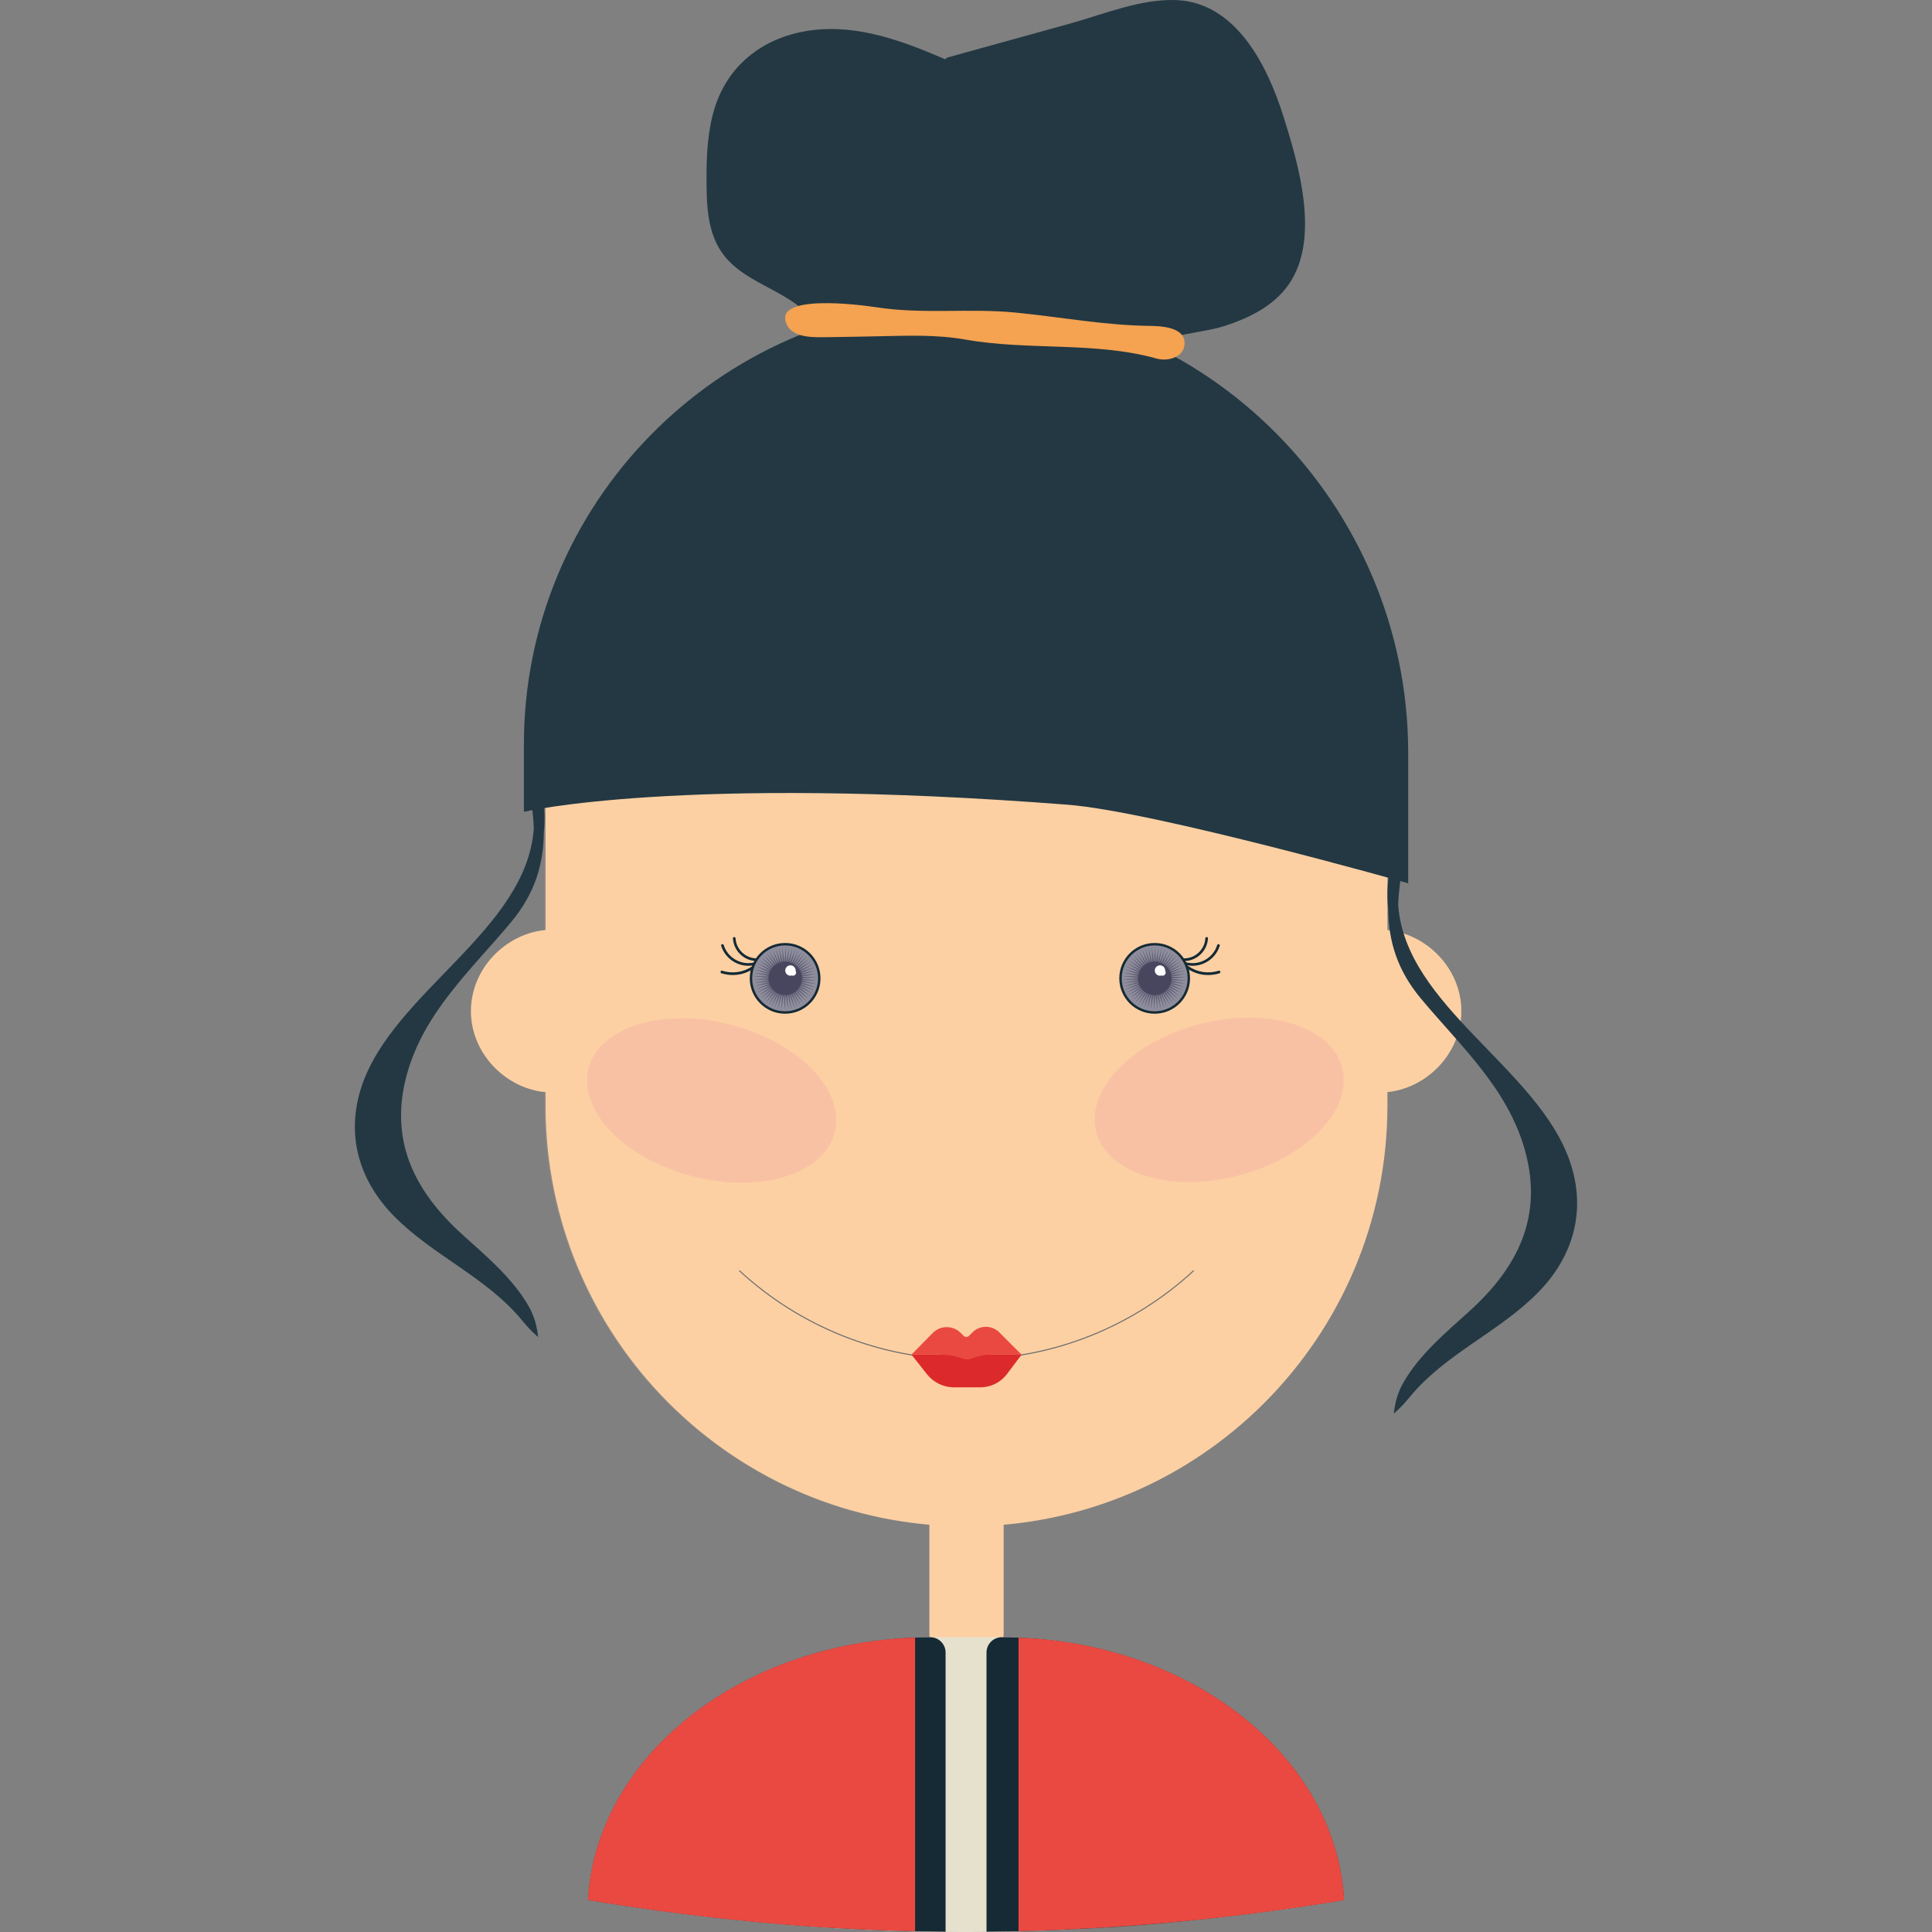 <?xml version="1.0" encoding="iso-8859-1"?>
<!-- Generator: Adobe Illustrator 18.0.0, SVG Export Plug-In . SVG Version: 6.00 Build 0)  -->
<!DOCTYPE svg PUBLIC "-//W3C//DTD SVG 1.1//EN" "http://www.w3.org/Graphics/SVG/1.1/DTD/svg11.dtd">
<svg version="1.1" id="Capa_1" xmlns="http://www.w3.org/2000/svg" xmlns:xlink="http://www.w3.org/1999/xlink" x="0px" y="0px"
	 viewBox="0 0 182.068 182.068" style="enable-background:new 0 0 182.068 182.068;" xml:space="preserve">
<rect x="0" y="0" width="182.068" height="182.068" fill="#808080" stroke="none"/>
<g>
	<g>
		<g>
			<path style="fill:#FCD0A3;" d="M130.047,102.95c4,0,7.667-3.433,7.667-7.667c0-4.234-3.667-7.667-7.667-7.667V102.95z"/>
			<path style="opacity:0.16;fill:#FCD0A3;" d="M130.047,102.95c4,0,7.667-3.433,7.667-7.667c0-4.234-3.667-7.667-7.667-7.667
				V102.95z"/>
		</g>
		<g>
			<path style="fill:#FCD0A3;" d="M52.047,102.95c-4,0-7.667-3.433-7.667-7.667c0-4.234,3.667-7.667,7.667-7.667V102.95z"/>
			<path style="opacity:0.16;fill:#FCD0A3;" d="M52.047,102.95c-4,0-7.667-3.433-7.667-7.667c0-4.234,3.667-7.667,7.667-7.667
				V102.95z"/>
		</g>
	</g>
	<g>
		<g>
			<g>
				<g>
					<path style="fill:#FCD0A3;" d="M91.082,157.405L91.082,157.405c-1.934,0-3.501-1.567-3.501-3.501v-13.964
						c0-1.934,1.567-3.501,3.501-3.501l0,0c1.934,0,3.501,1.567,3.501,3.501v13.964C94.583,155.838,93.016,157.405,91.082,157.405z"
						/>
					<path style="fill:#FCD0A3;" d="M91.082,143.843L91.082,143.843c-21.907,0-39.667-17.759-39.667-39.667v-34
						c0-21.907,17.76-39.666,39.667-39.666l0,0c21.907,0,39.667,17.759,39.667,39.666v34
						C130.749,126.084,112.989,143.843,91.082,143.843z"/>
					<path style="opacity:0.16;fill:#FCD0A3;" d="M69.403,133.394c-5.892-7.366-7.637-16.079-7.841-25.324
						c-0.202-9.157-0.266-17.485,0.294-26.664c0.544-8.917,2.318-17.641,6.814-25.004c6.185-10.128,17.325-19.683,27.987-25.482
						c-1.853-0.266-3.745-0.41-5.672-0.41l0,0c-21.907,0-39.666,17.759-39.666,39.666v34c0,18.021,12.021,33.227,28.48,38.057
						C75.856,139.938,72.305,137.023,69.403,133.394z"/>
				</g>
				<g>
					<path style="fill:#233842;" d="M48.164,86.9c2.235-2.681,3.057-5.429,3.082-8.451c0.155-1.421,0.07-2.918-0.335-4.514
						c-0.042-0.165-0.142-0.265-0.261-0.314c-0.298-0.25-0.906,0.013-0.813,0.523c0.238,1.326,0.426,2.638,0.467,3.929
						c-0.675,9.584-13.203,15.376-16.202,24.239c-1.54,4.55-0.315,8.88,2.998,12.263c3.674,3.752,8.771,5.792,12.109,9.868
						c0.314,0.383,0.64,0.758,1,1.097l0.505,0.475v-0.001c-0.097-1.018-0.381-2.02-0.889-2.907
						c-1.525-2.664-3.938-4.669-6.249-6.761c-4.519-4.09-6.943-8.88-5.234-15.087C39.961,95.378,44.4,91.412,48.164,86.9z"/>
					<path style="fill:#233842;" d="M133.904,94.103c-2.236-2.681-3.058-5.429-3.083-8.451c-0.155-1.421-0.069-2.919,0.335-4.514
						c0.042-0.165,0.142-0.265,0.261-0.315c0.298-0.25,0.906,0.014,0.814,0.524c-0.239,1.326-0.427,2.638-0.468,3.929
						c0.676,9.584,13.204,15.376,16.202,24.239c1.54,4.55,0.315,8.88-2.997,12.263c-3.674,3.752-8.77,5.792-12.11,9.868
						c-0.313,0.383-0.639,0.758-0.999,1.097l-0.506,0.474l0,0c0.097-1.018,0.382-2.02,0.889-2.907
						c1.525-2.664,3.938-4.669,6.249-6.762c4.519-4.089,6.944-8.879,5.234-15.086C142.107,102.581,137.668,98.615,133.904,94.103z"
						/>
					<g>
						<g>
							<path style="fill:#233842;" d="M120.907,10.847c-1.485-4.68-4.44-10.622-10.069-10.839c-3.357-0.129-6.861,1.347-10.05,2.228
								L89.331,5.408c-0.119,0.032-0.195,0.103-0.242,0.185c-4-1.726-8.235-3.317-12.645-2.736
								c-4.279,0.564-7.747,3.077-9.073,7.255c-0.684,2.151-0.793,4.468-0.79,6.708c0.004,2.331,0.045,4.929,1.414,6.93
								c2.273,3.323,7.127,3.584,9.071,7.192c0.181,0.334,0.582,0.228,0.73-0.027c9.458-2.095,20.28-3.094,28.188,3.65
								c0.02,0.015,0.042,0.025,0.065,0.037c0.262,0.166,0.568,0.004,0.656-0.229c1.17-2.89,5.979-2.803,8.549-3.609
								c2.183-0.686,4.396-1.714,5.868-3.527C124.613,22.935,122.397,15.539,120.907,10.847z"/>
							<path style="fill:#233842;" d="M132.704,83.238V70.915c0-23.315-19.08-42.799-42.392-42.399
								C67.67,28.904,49.371,47.444,49.371,70.177v6.325c0,0,14.805-3.493,51.238-0.667C108.79,76.47,132.704,83.238,132.704,83.238
								z"/>
						</g>
						<path style="fill:#F5A251;" d="M111.628,32.193c-0.119-1.378-2.262-1.469-3.268-1.481c-4.257-0.054-8.325-0.82-12.54-1.245
							c-4.533-0.457-8.781,0.189-13.374-0.53c-1.069-0.167-9.94-1.377-8.246,1.753c0.625,1.153,2.485,1.098,3.596,1.086
							c1.684-0.018,3.371-0.053,5.056-0.088c2.702-0.056,5.422-0.165,8.098,0.309c5.979,1.06,12.244,0.17,18.066,1.798
							C110.119,34.102,111.751,33.622,111.628,32.193z"/>
					</g>
				</g>
			</g>
			<path style="fill:#E6E1CD;" d="M126.434,176.856c-0.285-1.747-0.788-3.439-1.481-5.059c-0.316-0.735-0.667-1.457-1.06-2.161
				c-1.016-1.819-2.284-3.527-3.77-5.096c-0.739-0.781-1.535-1.525-2.378-2.233c-2.632-2.213-5.744-4.051-9.205-5.407
				c-3.216-1.261-6.73-2.103-10.436-2.44c-1.211-0.111-2.44-0.174-3.688-0.174h-6.758c-1.248,0-2.477,0.063-3.688,0.174
				c-3.705,0.338-7.22,1.18-10.436,2.44c-3.461,1.356-6.574,3.195-9.207,5.408c-0.842,0.708-1.637,1.451-2.375,2.232
				c-1.485,1.568-2.754,3.276-3.77,5.097c-0.393,0.704-0.744,1.426-1.059,2.161c-0.695,1.621-1.198,3.314-1.483,5.064
				c-0.118,0.725-0.192,1.459-0.235,2.201c1.158,0.191,2.317,0.378,3.477,0.552c3.973,0.597,7.951,1.094,11.935,1.477
				c0.172,0.017,0.343,0.032,0.515,0.049c17.282,1.651,34.651,1.072,51.877-1.526c1.155-0.174,2.309-0.357,3.462-0.549
				C126.628,178.319,126.552,177.583,126.434,176.856z"/>
			<g>
				<path style="fill:#152A35;" d="M89.11,155.736c0-0.801-0.65-1.451-1.451-1.451l0,0c-1.248,0-2.477,0.063-3.688,0.174
					c-3.705,0.339-7.22,1.181-10.436,2.441c-3.461,1.356-6.574,3.195-9.207,5.408c-0.842,0.708-1.637,1.451-2.375,2.232
					c-1.485,1.568-2.754,3.276-3.77,5.097c-0.393,0.704-0.745,1.425-1.059,2.16c-0.695,1.622-1.198,3.315-1.483,5.064
					c-0.118,0.725-0.192,1.459-0.235,2.201c1.158,0.191,2.317,0.378,3.477,0.552c3.973,0.597,7.951,1.094,11.935,1.477
					c0.172,0.017,0.343,0.032,0.515,0.049c5.919,0.565,11.848,0.85,17.778,0.9V155.736z"/>
				<path style="fill:#152A35;" d="M92.966,155.736c0-0.801,0.649-1.451,1.451-1.451l0,0c1.247,0,2.477,0.063,3.688,0.174
					c3.706,0.339,7.22,1.181,10.436,2.441c3.462,1.356,6.574,3.195,9.207,5.408c0.842,0.708,1.637,1.451,2.375,2.232
					c1.485,1.568,2.755,3.276,3.771,5.097c0.393,0.704,0.744,1.425,1.059,2.16c0.695,1.622,1.198,3.315,1.483,5.064
					c0.118,0.725,0.193,1.459,0.235,2.201c-1.158,0.191-2.317,0.378-3.477,0.552c-3.972,0.597-7.951,1.094-11.936,1.477
					c-0.171,0.017-0.343,0.032-0.515,0.049c-5.918,0.565-11.848,0.85-17.777,0.9V155.736z"/>
				<path style="fill:#E94941;" d="M126.434,176.856c-0.285-1.747-0.788-3.439-1.481-5.059c-0.316-0.735-0.667-1.457-1.06-2.161
					c-1.016-1.819-2.284-3.527-3.77-5.096c-0.739-0.781-1.535-1.525-2.378-2.233c-2.632-2.213-5.744-4.052-9.205-5.407
					c-3.216-1.261-6.73-2.103-10.436-2.441c-0.7-0.063-1.408-0.106-2.12-0.135v27.667c9.092-0.221,18.178-1.013,27.224-2.377
					c1.155-0.174,2.309-0.357,3.462-0.549C126.628,178.319,126.552,177.583,126.434,176.856z"/>
				<path style="fill:#E94941;" d="M86.235,154.319c-0.762,0.028-1.518,0.07-2.265,0.139c-3.705,0.339-7.22,1.181-10.436,2.441
					c-3.461,1.356-6.574,3.195-9.207,5.408c-0.842,0.708-1.637,1.451-2.375,2.232c-1.485,1.568-2.754,3.276-3.77,5.097
					c-0.393,0.704-0.745,1.425-1.059,2.16c-0.695,1.622-1.198,3.315-1.483,5.064c-0.118,0.725-0.192,1.459-0.235,2.201
					c1.158,0.191,2.317,0.378,3.477,0.552c3.973,0.597,7.951,1.094,11.935,1.477c0.172,0.017,0.343,0.032,0.515,0.049
					c4.962,0.474,9.932,0.743,14.903,0.854V154.319z"/>
			</g>
		</g>
		<g>
			<g>
				<path style="fill:none;stroke:#6F6F6E;stroke-width:0.1;stroke-linecap:round;stroke-linejoin:round;stroke-miterlimit:10;" d="
					M69.696,119.764c5.626,5.181,13.135,8.348,21.386,8.348c8.251,0,15.76-3.167,21.386-8.348"/>
				<g>
					<path style="fill:#DC2A2C;" d="M85.895,127.657l1.461,1.849c0.617,0.78,1.557,1.235,2.551,1.235h2.47
						c0.995,0,1.933-0.469,2.53-1.265l1.363-1.819H85.895z"/>
					<path style="fill:#E94941;" d="M91.629,125.572l-0.304,0.309c-0.142,0.145-0.374,0.146-0.517,0.002l-0.271-0.271
						c-0.732-0.732-1.922-0.728-2.647,0.012l-1.995,2.032h2.693c0.659,0,1.313,0.104,1.94,0.307l0.304,0.098
						c0.216,0.07,0.449,0.066,0.664-0.011l0.283-0.103c0.531-0.192,1.092-0.291,1.656-0.291h2.834l-2.097-2.097
						C93.469,124.857,92.326,124.862,91.629,125.572z"/>
				</g>
			</g>
			<g>
				
					<ellipse transform="matrix(0.968 0.253 -0.253 0.968 28.346 -13.583)" style="opacity:0.25;fill:#F296A4;" cx="67.086" cy="103.634" rx="11.974" ry="7.361"/>
				
					<ellipse transform="matrix(-0.968 0.253 -0.253 -0.968 252.421 174.871)" style="opacity:0.25;fill:#F296A4;" cx="114.988" cy="103.634" rx="11.974" ry="7.361"/>
			</g>
			<g>
				<g>
					<g>
						<g>
							<g>
								<path style="fill:#152A35;" d="M111.752,90.936c1.364,0.339,2.783-0.464,3.194-1.809c0.047-0.155-0.194-0.22-0.241-0.066
									c-0.37,1.213-1.656,1.94-2.886,1.634C111.662,90.656,111.596,90.897,111.752,90.936L111.752,90.936z"/>
							</g>
						</g>
						<g>
							<g>
								<path style="fill:#152A35;" d="M111.593,90.564c1.189,0,2.184-0.953,2.245-2.138c0.008-0.161-0.242-0.16-0.25,0
									c-0.054,1.05-0.946,1.888-1.995,1.888C111.432,90.314,111.432,90.564,111.593,90.564L111.593,90.564z"/>
							</g>
						</g>
						<g>
							<g>
								<path style="fill:#152A35;" d="M111.854,91.257c0.911,0.626,2.01,0.791,3.066,0.464c0.153-0.048,0.088-0.289-0.066-0.241
									c-0.998,0.309-2.013,0.153-2.873-0.438C111.847,90.949,111.722,91.166,111.854,91.257L111.854,91.257z"/>
							</g>
						</g>
					</g>
					<g>
						<g>
							<circle style="fill:#152A35;" cx="108.813" cy="92.198" r="3.333"/>
							<circle style="fill:#8E8D9C;" cx="108.813" cy="92.198" r="3.104"/>
							<polygon style="fill:#5F5D73;" points="106.209,90.761 107.552,91.41 106.38,90.487 107.645,91.278 106.579,90.235 
								107.751,91.157 106.805,90.004 107.869,91.048 107.054,89.8 107.999,90.953 107.323,89.624 108.139,90.872 107.611,89.478 
								108.286,90.807 107.911,89.363 108.44,90.758 108.223,89.282 108.598,90.727 108.542,89.236 108.758,90.712 108.863,89.224 
								108.919,90.715 109.185,89.246 109.078,90.735 109.502,89.304 109.236,90.772 109.811,89.396 109.387,90.826 110.108,89.52 
								109.532,90.896 110.39,89.676 109.668,90.982 110.653,89.861 109.795,91.081 110.895,90.073 109.91,91.194 111.112,90.311 
								110.012,91.319 111.303,90.57 110.101,91.453 111.465,90.85 110.174,91.597 111.595,91.144 110.231,91.747 111.693,91.45 
								110.271,91.903 111.756,91.767 110.294,92.063 111.785,92.087 110.3,92.223 111.78,92.409 110.289,92.384 111.74,92.729 
								110.26,92.542 111.665,93.042 110.215,92.696 111.558,93.346 110.153,92.845 111.417,93.636 110.074,92.986 111.247,93.908 
								109.982,93.118 111.048,94.161 109.875,93.238 110.822,94.392 109.757,93.348 110.573,94.596 109.627,93.443 110.304,94.773 
								109.487,93.524 110.017,94.918 109.34,93.589 109.715,95.032 109.187,93.638 109.403,95.113 109.029,93.67 109.085,95.16 
								108.868,93.685 108.763,95.172 108.708,93.682 108.442,95.15 108.548,93.661 108.125,95.092 108.392,93.624 107.817,95 
								108.239,93.57 107.519,94.876 108.095,93.5 107.237,94.721 107.958,93.414 106.974,94.535 107.831,93.315 106.732,94.322 
								107.716,93.202 106.514,94.085 107.614,93.078 106.323,93.825 107.527,92.944 106.162,93.547 107.453,92.8 106.031,93.252 
								107.396,92.649 105.934,92.945 107.356,92.493 105.87,92.63 107.332,92.334 105.841,92.309 107.326,92.173 105.846,91.986 
								107.338,92.012 105.887,91.667 107.366,91.854 105.961,91.354 107.412,91.699 106.07,91.051 107.474,91.551 							"/>
						</g>
						<g>
							<circle style="opacity:0.35;fill:#1D1A3A;" cx="108.824" cy="92.198" r="1.587"/>
							<path style="fill:#FFFFFF;" d="M109.8,91.485c0-0.009,0.005-0.017,0.005-0.025c0-0.271-0.22-0.49-0.49-0.49
								c-0.271,0-0.49,0.22-0.49,0.49s0.219,0.49,0.49,0.49c0.041,0,0.077-0.014,0.115-0.023c0.036,0.015,0.075,0.023,0.116,0.023
								c0.168,0,0.305-0.137,0.305-0.305C109.851,91.584,109.829,91.532,109.8,91.485z"/>
						</g>
					</g>
				</g>
				<g>
					<g>
						<g>
							<g>
								<path style="fill:#152A35;" d="M71.088,90.695c-1.23,0.306-2.515-0.422-2.885-1.634c-0.047-0.154-0.288-0.088-0.241,0.066
									c0.41,1.344,1.829,2.148,3.193,1.809C71.311,90.897,71.244,90.656,71.088,90.695L71.088,90.695z"/>
							</g>
						</g>
						<g>
							<g>
								<path style="fill:#152A35;" d="M71.315,90.314c-1.049,0-1.941-0.838-1.995-1.888c-0.008-0.16-0.258-0.161-0.25,0
									c0.061,1.184,1.056,2.138,2.245,2.138C71.476,90.564,71.476,90.314,71.315,90.314L71.315,90.314z"/>
							</g>
						</g>
						<g>
							<g>
								<path style="fill:#152A35;" d="M70.927,91.041c-0.861,0.591-1.876,0.748-2.873,0.438c-0.154-0.048-0.22,0.193-0.066,0.241
									c1.056,0.327,2.155,0.163,3.066-0.464C71.185,91.166,71.061,90.949,70.927,91.041L70.927,91.041z"/>
							</g>
						</g>
					</g>
					<g>
						<g>
							<circle style="fill:#152A35;" cx="73.988" cy="92.198" r="3.333"/>
							<circle style="fill:#8E8D9C;" cx="73.988" cy="92.198" r="3.104"/>
							<polygon style="fill:#5F5D73;" points="71.384,90.761 72.727,91.41 71.555,90.487 72.82,91.278 71.754,90.235 72.926,91.157 
								71.98,90.004 73.045,91.048 72.229,89.8 73.175,90.953 72.498,89.624 73.314,90.872 72.785,89.478 73.461,90.807 
								73.086,89.363 73.614,90.758 73.399,89.282 73.773,90.727 73.717,89.236 73.933,90.712 74.038,89.224 74.094,90.715 
								74.36,89.246 74.254,90.735 74.677,89.304 74.41,90.772 74.986,89.396 74.562,90.826 75.282,89.52 74.707,90.896 
								75.565,89.676 74.844,90.982 75.828,89.861 74.97,91.081 76.07,90.073 75.085,91.194 76.287,90.311 75.188,91.319 
								76.479,90.57 75.276,91.453 76.64,90.85 75.349,91.597 76.77,91.144 75.405,91.747 76.867,91.45 75.446,91.903 
								76.932,91.767 75.469,92.063 76.961,92.087 75.476,92.223 76.955,92.409 75.464,92.384 76.915,92.729 75.436,92.542 
								76.841,93.042 75.39,92.696 76.733,93.346 75.327,92.845 76.593,93.636 75.249,92.986 76.422,93.908 75.157,93.118 
								76.223,94.161 75.051,93.238 75.997,94.392 74.932,93.348 75.748,94.596 74.802,93.443 75.479,94.773 74.662,93.524 
								75.192,94.918 74.516,93.589 74.891,95.032 74.362,93.638 74.578,95.113 74.204,93.67 74.26,95.16 74.044,93.685 
								73.938,95.172 73.883,93.682 73.617,95.15 73.723,93.661 73.3,95.092 73.567,93.624 72.991,95 73.414,93.57 72.695,94.876 
								73.27,93.5 72.412,94.721 73.133,93.414 72.149,94.535 73.006,93.315 71.906,94.322 72.892,93.202 71.69,94.085 
								72.789,93.078 71.498,93.825 72.701,92.944 71.337,93.547 72.628,92.8 71.207,93.252 72.571,92.649 71.11,92.945 
								72.53,92.493 71.045,92.63 72.507,92.334 71.016,92.309 72.501,92.173 71.022,91.986 72.513,92.012 71.062,91.667 
								72.541,91.854 71.136,91.354 72.587,91.699 71.244,91.051 72.65,91.551 							"/>
						</g>
						<g>
							<circle style="opacity:0.35;fill:#1D1A3A;" cx="73.999" cy="92.198" r="1.587"/>
							<path style="fill:#FFFFFF;" d="M74.975,91.485c0-0.009,0.005-0.017,0.005-0.025c0-0.271-0.22-0.49-0.49-0.49
								s-0.49,0.22-0.49,0.49s0.22,0.49,0.49,0.49c0.041,0,0.078-0.014,0.116-0.023c0.035,0.015,0.074,0.023,0.115,0.023
								c0.169,0,0.305-0.137,0.305-0.305C75.026,91.584,75.004,91.532,74.975,91.485z"/>
						</g>
					</g>
				</g>
			</g>
		</g>
	</g>
</g>
<g>
</g>
<g>
</g>
<g>
</g>
<g>
</g>
<g>
</g>
<g>
</g>
<g>
</g>
<g>
</g>
<g>
</g>
<g>
</g>
<g>
</g>
<g>
</g>
<g>
</g>
<g>
</g>
<g>
</g>
</svg>
